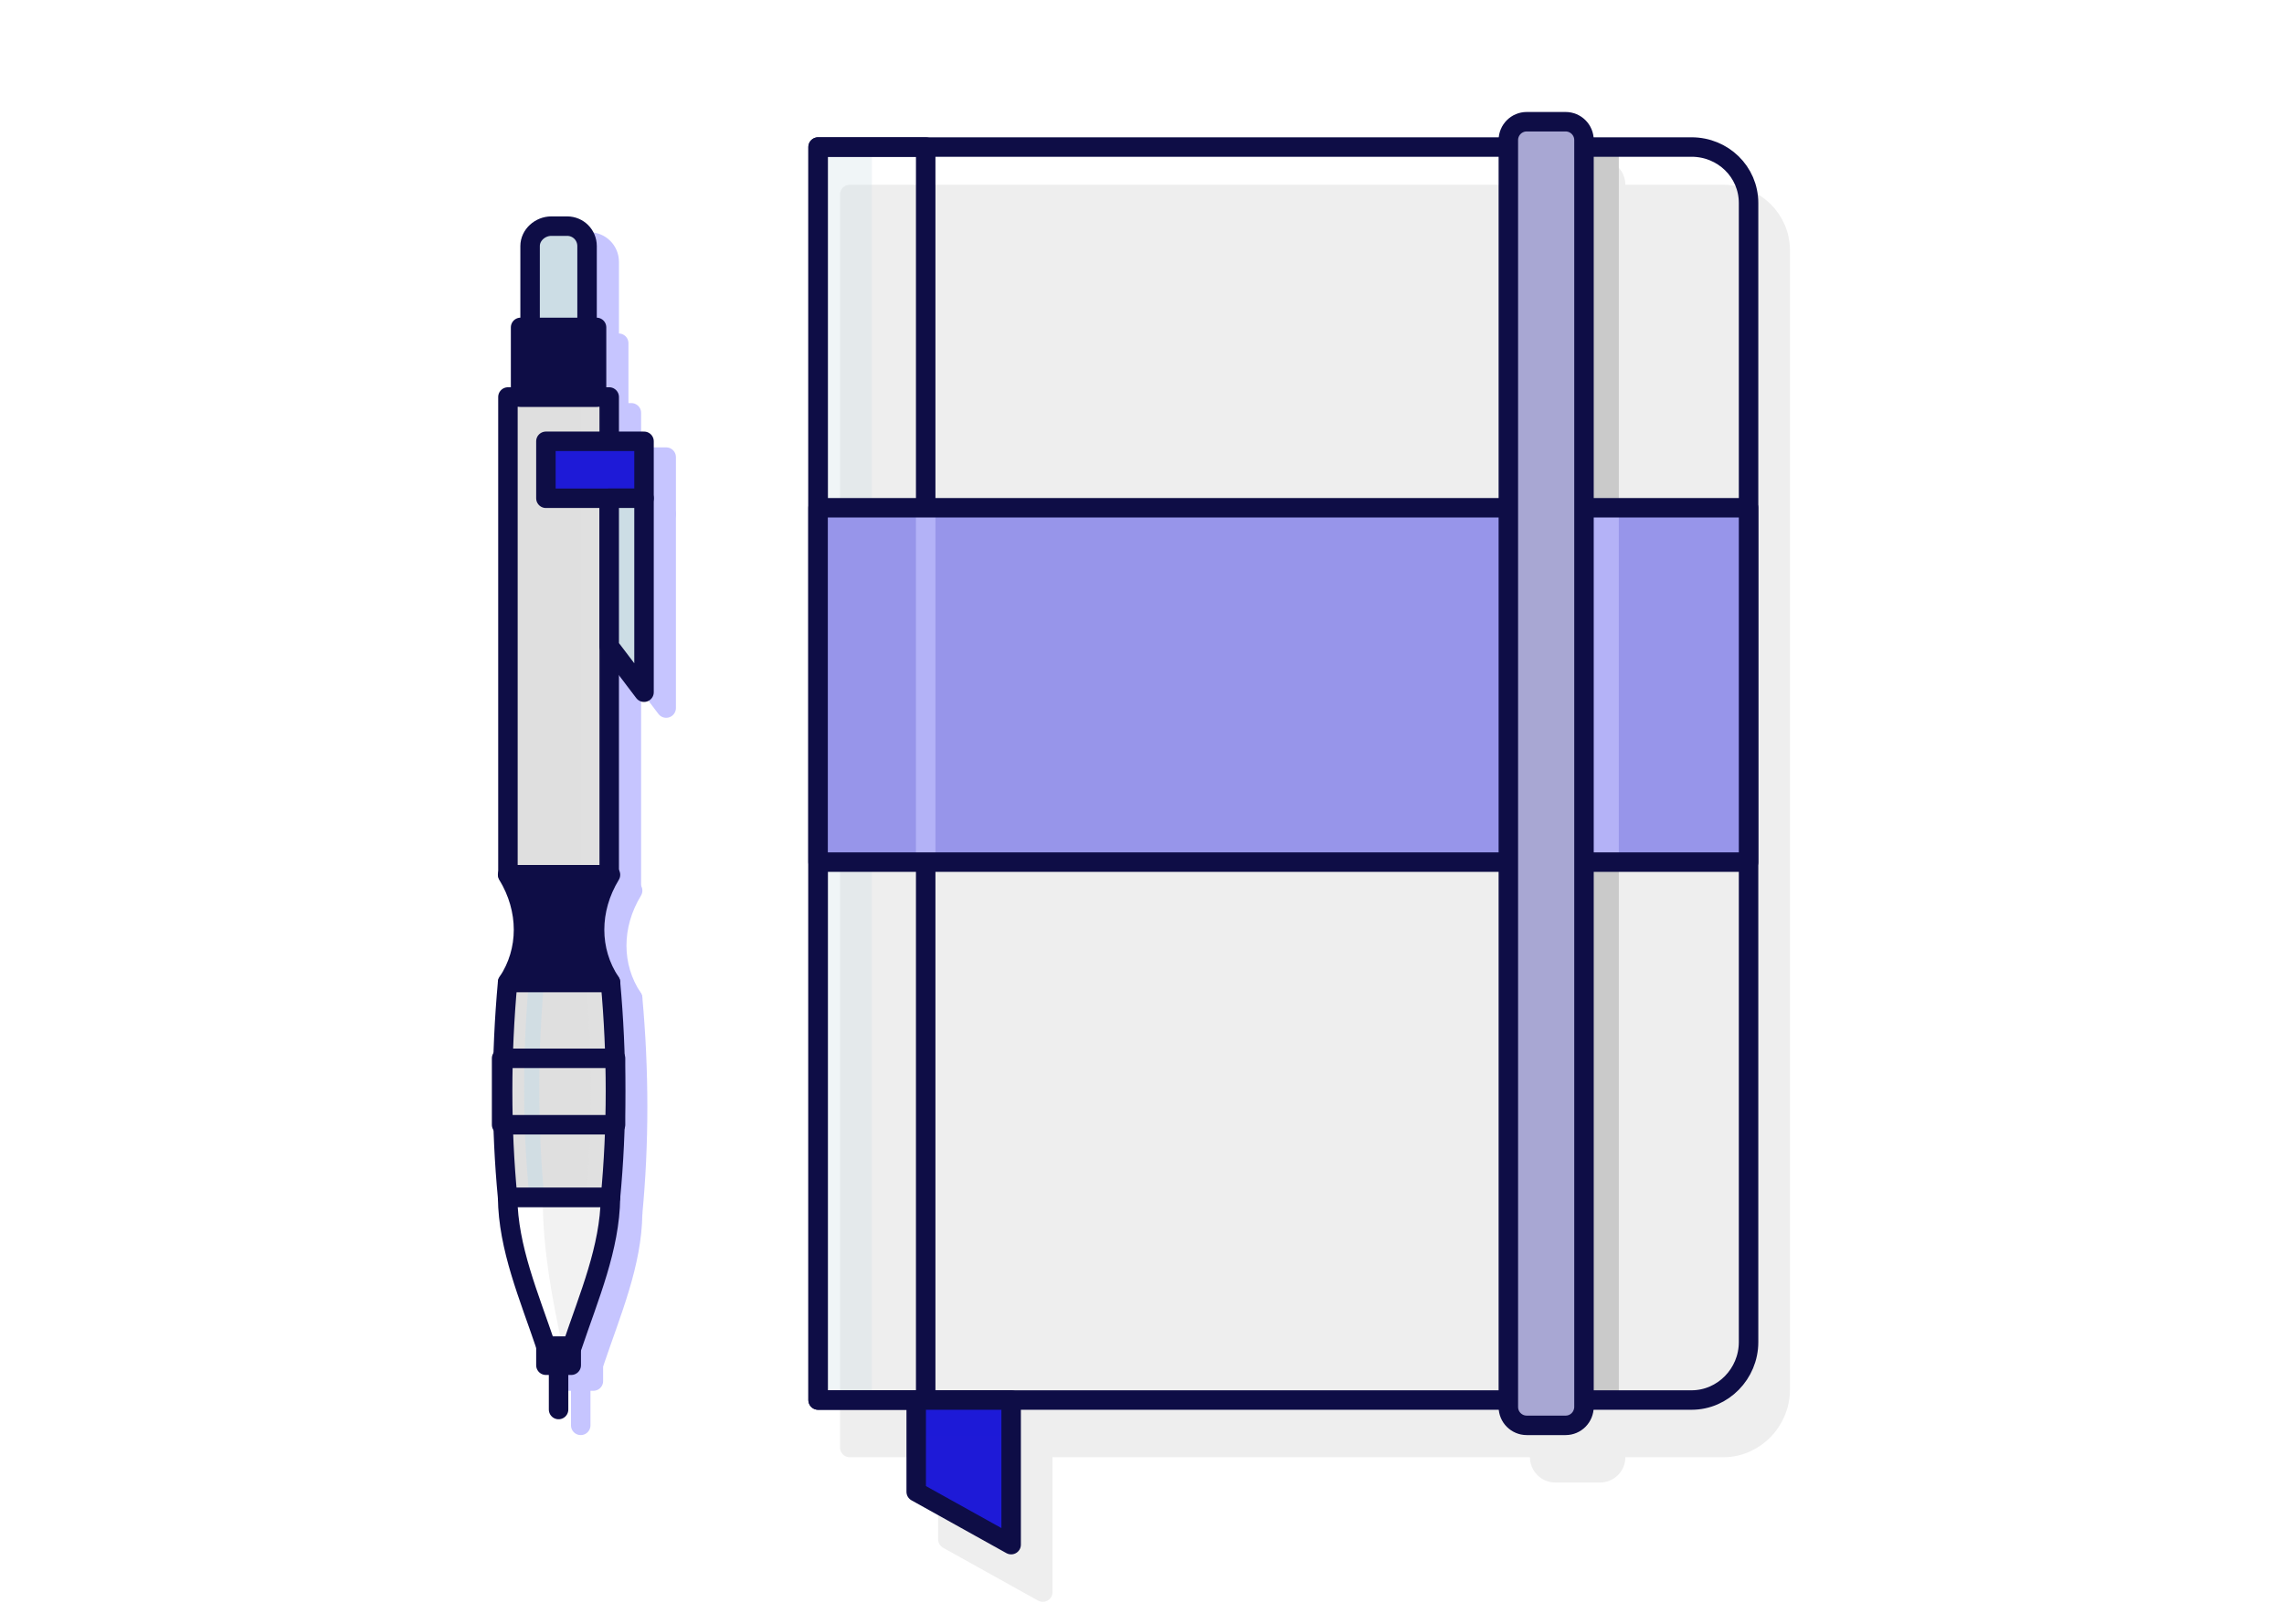<svg width="938" height="667" viewBox="0 0 938 667" fill="none" xmlns="http://www.w3.org/2000/svg">
<rect width="938" height="667" fill="white"/>
<path d="M259.292 169.578H217.699V365.843H259.292V169.578Z" fill="#C6C5FF" stroke="#C6C5FF" stroke-width="8" stroke-miterlimit="10" stroke-linecap="round" stroke-linejoin="round"/>
<path d="M259.81 498.418C245.773 498.418 231.605 498.418 217.568 498.418C214.838 469.824 214.838 439.929 217.568 410.034C231.605 410.034 245.773 410.034 259.81 410.034C262.539 439.929 262.539 469.824 259.81 498.418Z" fill="#C6C5FF" stroke="#C6C5FF" stroke-width="8" stroke-miterlimit="10" stroke-linecap="round" stroke-linejoin="round"/>
<path d="M259.811 410.034C245.773 410.034 231.606 410.034 217.568 410.034C226.277 397.037 226.277 380.14 217.568 365.842C231.606 365.842 245.773 365.842 259.811 365.842C251.102 380.14 251.102 397.037 259.811 410.034Z" fill="#C6C5FF" stroke="#C6C5FF" stroke-width="8" stroke-miterlimit="10" stroke-linecap="round" stroke-linejoin="round"/>
<path d="M244.084 559.507C251.102 538.711 259.551 519.215 259.811 498.418H217.568C217.828 519.215 226.277 538.711 233.296 559.507H244.084Z" fill="#C6C5FF" stroke="#C6C5FF" stroke-width="8" stroke-miterlimit="10" stroke-linecap="round" stroke-linejoin="round"/>
<path d="M243.693 559.507H233.295V567.306H243.693V559.507Z" fill="#C6C5FF" stroke="#C6C5FF" stroke-width="8" stroke-miterlimit="10" stroke-linecap="round" stroke-linejoin="round"/>
<path d="M238.493 568.606V585.503" stroke="#C6C5FF" stroke-width="8" stroke-miterlimit="10" stroke-linecap="round" stroke-linejoin="round"/>
<path d="M254.092 140.984H222.897V169.578H254.092V140.984Z" fill="#C6C5FF" stroke="#C6C5FF" stroke-width="8" stroke-miterlimit="10" stroke-linecap="round" stroke-linejoin="round"/>
<path d="M250.193 140.984H226.797V107.58C226.797 103.03 230.956 99.391 235.505 99.391H242.004C246.553 99.391 250.193 103.03 250.193 107.58V140.984Z" fill="#C6C5FF" stroke="#C6C5FF" stroke-width="8" stroke-miterlimit="10" stroke-linecap="round" stroke-linejoin="round"/>
<path d="M273.588 187.775H233.295V211.171H273.588V187.775Z" fill="#C6C5FF" stroke="#C6C5FF" stroke-width="8" stroke-miterlimit="10" stroke-linecap="round" stroke-linejoin="round"/>
<path d="M273.587 290.846L259.29 272V211.171H273.587V290.846Z" fill="#C6C5FF" stroke="#C6C5FF" stroke-width="8" stroke-miterlimit="10" stroke-linecap="round" stroke-linejoin="round"/>
<path d="M250.713 403.536C236.676 403.536 222.508 403.536 208.471 403.536C217.179 390.538 217.179 373.641 208.471 359.344C222.508 359.344 236.676 359.344 250.713 359.344C242.005 373.641 242.005 390.538 250.713 403.536Z" fill="#0E0D46"/>
<path d="M707.709 594.601H348.975V79.894H707.709C720.577 79.894 731.105 90.033 731.105 102.9V570.815C731.105 583.813 720.577 594.601 707.709 594.601Z" fill="#EEEEEE" stroke="#EEEEEE" stroke-width="8" stroke-miterlimit="10" stroke-linecap="round" stroke-linejoin="round"/>
<path d="M657.017 604.999H638.82C635.181 604.999 632.321 602.139 632.321 598.5V75.995C632.321 72.356 635.181 69.496 638.82 69.496H657.017C660.656 69.496 663.516 72.356 663.516 75.995V598.5C663.516 602.139 660.656 604.999 657.017 604.999Z" fill="#EEEEEE" stroke="#EEEEEE" stroke-width="8" stroke-miterlimit="10" stroke-linecap="round" stroke-linejoin="round"/>
<path d="M428.259 654L389.266 632.294V594.601H428.259V654Z" fill="#EEEEEE" stroke="#EEEEEE" stroke-width="8" stroke-miterlimit="10" stroke-linecap="round" stroke-linejoin="round"/>
<path d="M664.815 60.398H633.621V575.104H664.815V60.398Z" fill="#CACACA"/>
<path opacity="0.3" d="M358.073 60.398H335.977V575.104H358.073V60.398Z" fill="#CCDDE5"/>
<path d="M694.711 575.104H335.977V60.398H694.711C707.579 60.398 718.107 70.536 718.107 83.404V551.319C718.107 564.316 707.579 575.104 694.711 575.104Z" stroke="#0E0D46" stroke-width="8" stroke-miterlimit="10" stroke-linecap="round" stroke-linejoin="round"/>
<path d="M380.169 60.398H335.977V575.104H380.169V60.398Z" stroke="#0E0D46" stroke-width="8" stroke-miterlimit="10" stroke-linecap="round" stroke-linejoin="round"/>
<path d="M718.107 208.571H335.977V354.145H718.107V208.571Z" fill="#9795EA"/>
<path opacity="0.6" d="M380.168 208.571V354.145" stroke="#C6C5FF" stroke-width="8" stroke-miterlimit="10"/>
<path opacity="0.61" d="M664.816 208.571H642.72V354.145H664.816V208.571Z" fill="#C6C5FF"/>
<path d="M718.107 208.571H335.977V354.145H718.107V208.571Z" stroke="#0E0D46" stroke-width="8" stroke-miterlimit="10" stroke-linecap="round" stroke-linejoin="round"/>
<path d="M642.98 585.503H626.993C622.834 585.503 619.454 582.123 619.454 577.964V57.539C619.454 53.379 622.834 50 626.993 50H642.98C647.139 50 650.518 53.379 650.518 57.539V577.834C650.518 582.123 647.139 585.503 642.98 585.503Z" fill="#A8A7D3"/>
<path d="M642.98 585.503H626.993C622.834 585.503 619.454 582.123 619.454 577.964V57.539C619.454 53.379 622.834 50 626.993 50H642.98C647.139 50 650.518 53.379 650.518 57.539V577.834C650.518 582.123 647.139 585.503 642.98 585.503Z" stroke="#0E0D46" stroke-width="8" stroke-miterlimit="10" stroke-linecap="round" stroke-linejoin="round"/>
<path d="M415.262 634.504L376.27 612.798V575.104H415.262V634.504Z" fill="#1E1AD7"/>
<path opacity="0.62" d="M415.262 575.104H376.27V589.792H415.262V575.104Z" fill="#1E1AD7"/>
<path d="M415.262 634.504L376.27 612.798V575.104H415.262V634.504Z" stroke="#0E0D46" stroke-width="8" stroke-miterlimit="10" stroke-linecap="round" stroke-linejoin="round"/>
<path d="M250.192 163.079H208.6V359.344H250.192V163.079Z" fill="#DFDFDF"/>
<path d="M250.192 163.079H208.6V359.344H250.192V163.079Z" fill="#DFDFDF"/>
<path opacity="0.64" d="M221.597 163.079H208.6V359.344H221.597V163.079Z" fill="#DFDFDF"/>
<path opacity="0.3" d="M250.191 163.079H238.493V359.344H250.191V163.079Z" fill="#DFDFDF"/>
<path d="M250.192 163.079H208.6V359.344H250.192V163.079Z" stroke="#0E0D46" stroke-width="8" stroke-miterlimit="10" stroke-linecap="round" stroke-linejoin="round"/>
<path d="M250.711 491.92C236.674 491.92 222.506 491.92 208.469 491.92C205.739 463.325 205.739 433.43 208.469 403.536C222.506 403.536 236.674 403.536 250.711 403.536C253.441 433.43 253.441 463.325 250.711 491.92Z" fill="#42708A"/>
<path d="M250.711 491.92C236.674 491.92 222.506 491.92 208.469 491.92C205.739 463.325 205.739 433.43 208.469 403.536C222.506 403.536 236.674 403.536 250.711 403.536C253.441 433.43 253.441 463.325 250.711 491.92Z" fill="#DFDFDF"/>
<path opacity="0.3" d="M250.711 403.536C247.332 403.536 243.953 403.536 240.573 403.536C243.303 433.43 243.303 463.325 240.573 491.92C243.953 491.92 247.332 491.92 250.711 491.92C253.441 463.325 253.441 433.43 250.711 403.536Z" fill="#DFDFDF"/>
<path opacity="0.73" d="M223.417 490.62C221.337 490.62 219.387 490.62 217.308 490.62C214.578 462.415 214.578 433.04 217.178 403.536C219.257 403.536 221.337 403.536 223.417 403.536C220.817 433.04 220.817 462.415 223.417 490.62Z" fill="#CCDDE5"/>
<path d="M250.711 491.92C236.674 491.92 222.506 491.92 208.469 491.92C205.739 463.325 205.739 433.43 208.469 403.536C222.506 403.536 236.674 403.536 250.711 403.536C253.441 433.43 253.441 463.325 250.711 491.92Z" stroke="#0E0D46" stroke-width="8" stroke-miterlimit="10" stroke-linecap="round" stroke-linejoin="round"/>
<path d="M252.791 434.73H206V462.025H252.791V434.73Z" stroke="#0E0D46" stroke-width="8" stroke-miterlimit="10" stroke-linecap="round" stroke-linejoin="round"/>
<path d="M250.713 403.536C236.676 403.536 222.508 403.536 208.471 403.536C217.179 390.538 217.179 373.641 208.471 359.344C222.508 359.344 236.676 359.344 250.713 359.344C242.005 373.641 242.005 390.538 250.713 403.536Z" stroke="#0E0D46" stroke-width="8" stroke-miterlimit="10" stroke-linecap="round" stroke-linejoin="round"/>
<path d="M234.986 553.008C242.005 532.212 250.453 512.716 250.713 491.92H208.471C208.731 512.716 217.179 532.212 224.198 553.008H234.986Z" fill="#F2F2F2"/>
<path d="M250.713 491.92C250.713 492.309 250.713 492.829 250.713 493.219H222.898C223.028 513.626 226.667 533.122 230.957 553.008H224.198C217.179 532.212 208.731 512.716 208.471 491.92H250.713Z" fill="white"/>
<path d="M234.986 553.008C242.005 532.212 250.453 512.716 250.713 491.92H208.471C208.731 512.716 217.179 532.212 224.198 553.008H234.986Z" stroke="#0E0D46" stroke-width="8" stroke-miterlimit="10" stroke-linecap="round" stroke-linejoin="round"/>
<path d="M234.595 553.008H224.197V560.807H234.595V553.008Z" stroke="#0E0D46" stroke-width="8" stroke-miterlimit="10" stroke-linecap="round" stroke-linejoin="round"/>
<path d="M229.396 562.107V579.004" stroke="#0E0D46" stroke-width="8" stroke-miterlimit="10" stroke-linecap="round" stroke-linejoin="round"/>
<path d="M244.993 134.485H213.799V163.079H244.993V134.485Z" stroke="#0E0D46" stroke-width="8" stroke-miterlimit="10" stroke-linecap="round" stroke-linejoin="round"/>
<path d="M244.993 134.485H213.799V163.079H244.993V134.485Z" fill="#0E0D46"/>
<path d="M241.095 134.485H217.699V101.081C217.699 96.531 221.858 92.892 226.408 92.892H232.906C237.456 92.892 241.095 96.531 241.095 101.081V134.485Z" fill="#CCDDE5"/>
<path d="M241.095 134.485H217.699V101.081C217.699 96.531 221.858 92.892 226.408 92.892H232.906C237.456 92.892 241.095 96.531 241.095 101.081V134.485Z" stroke="#0E0D46" stroke-width="8" stroke-miterlimit="10" stroke-linecap="round" stroke-linejoin="round"/>
<path d="M264.49 181.276H224.197V204.672H264.49V181.276Z" fill="#1E1AD7"/>
<path d="M264.49 181.276H224.197V204.672H264.49V181.276Z" stroke="#0E0D46" stroke-width="8" stroke-miterlimit="10" stroke-linecap="round" stroke-linejoin="round"/>
<path d="M264.49 284.347L250.192 265.501V204.672H264.49V284.347Z" fill="#CCDDE5"/>
<path d="M264.49 284.347L250.192 265.501V204.672H264.49V284.347Z" stroke="#0E0D46" stroke-width="8" stroke-miterlimit="10" stroke-linecap="round" stroke-linejoin="round"/>
</svg>
